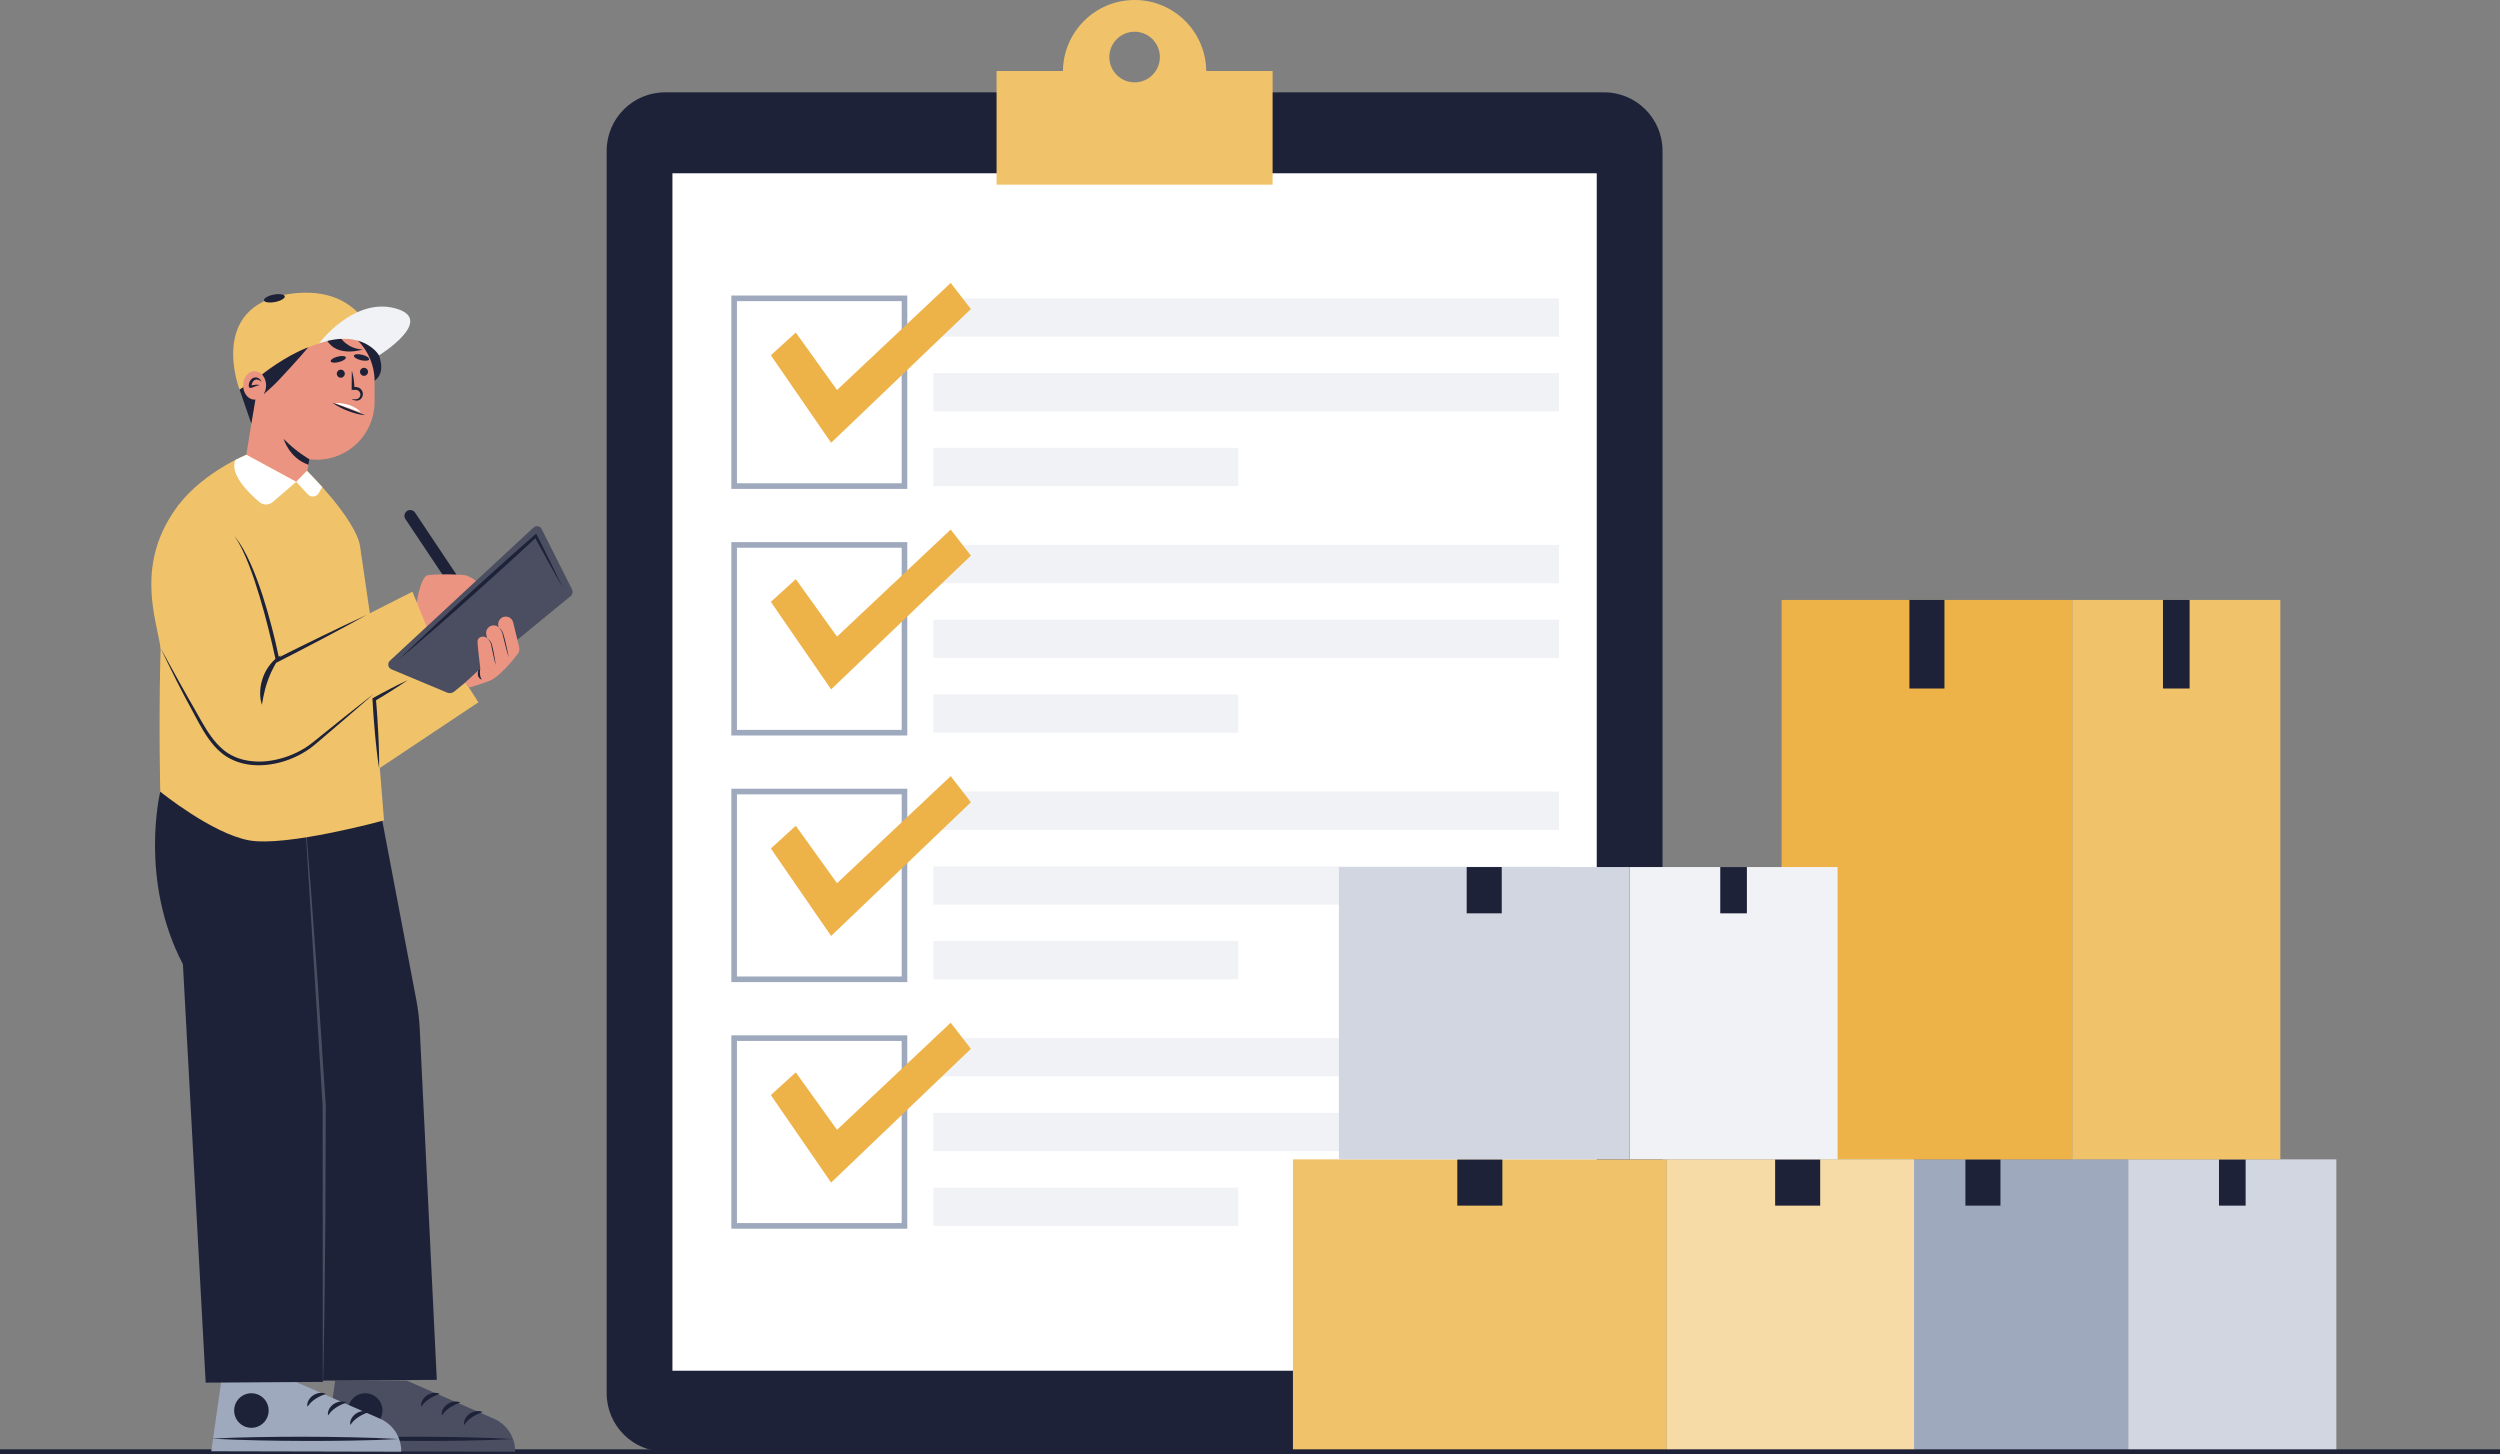 <svg width="674" height="392" viewBox="0 0 674 392" fill="none" xmlns="http://www.w3.org/2000/svg">
<rect x="0" y="0" width="674" height="392" fill="#808080" stroke="none"/>
<g clip-path="url(#clip0_454_12050)">
<path d="M432.481 24.895H179.293C170.603 24.895 163.559 31.951 163.559 40.654V375.61C163.559 384.313 170.603 391.369 179.293 391.369H432.481C441.171 391.369 448.216 384.313 448.216 375.61V40.654C448.216 31.951 441.171 24.895 432.481 24.895Z" fill="#1D2238"/>
<path d="M430.484 46.716H181.289V369.548H430.484V46.716Z" fill="white"/>
<path d="M325.202 19.142C325.091 8.551 316.49 0 305.888 0C295.285 0 286.684 8.551 286.573 19.142H268.676V49.791H343.094V19.142H325.197H325.202ZM305.888 22.204C302.124 22.204 299.074 19.149 299.074 15.38C299.074 11.611 302.124 8.556 305.888 8.556C309.651 8.556 312.701 11.611 312.701 15.38C312.701 19.149 309.651 22.204 305.888 22.204Z" fill="#F0C36A"/>
<path d="M420.306 80.43H251.633V90.748H420.306V80.43Z" fill="#F1F2F5"/>
<path d="M420.306 100.582H251.633V110.9H420.306V100.582Z" fill="#F1F2F5"/>
<path d="M333.836 120.731H251.633V131.049H333.836V120.731Z" fill="#F1F2F5"/>
<path d="M244.607 131.807H197.168V79.673H244.607V131.807ZM198.68 130.292H243.094V81.188H198.68V130.292Z" fill="#9EA9BD"/>
<path d="M214.542 89.658L225.659 105.147L256.309 76.275L261.751 83.314L224.071 119.373L207.824 95.783L214.542 89.658Z" fill="#EDB248"/>
<path d="M420.306 146.915H251.633V157.233H420.306V146.915Z" fill="#F1F2F5"/>
<path d="M420.306 167.064H251.633V177.382H420.306V167.064Z" fill="#F1F2F5"/>
<path d="M333.836 187.215H251.633V197.534H333.836V187.215Z" fill="#F1F2F5"/>
<path d="M244.607 198.291H197.168V146.157H244.607V198.291ZM198.68 196.776H243.094V147.672H198.68V196.776Z" fill="#9EA9BD"/>
<path d="M214.542 156.142L225.659 171.631L256.309 142.759L261.751 149.798L224.071 185.855L207.824 162.264L214.542 156.142Z" fill="#EDB248"/>
<path d="M420.306 213.398H251.633V223.717H420.306V213.398Z" fill="#F1F2F5"/>
<path d="M420.306 233.548H251.633V243.866H420.306V233.548Z" fill="#F1F2F5"/>
<path d="M333.836 253.697H251.633V264.015H333.836V253.697Z" fill="#F1F2F5"/>
<path d="M244.607 264.775H197.168V212.641H244.607V264.775ZM198.68 263.26H243.094V214.156H198.68V263.26Z" fill="#9EA9BD"/>
<path d="M214.542 222.626L225.659 238.115L256.309 209.241L261.751 216.282L224.071 252.339L207.824 228.749L214.542 222.626Z" fill="#EDB248"/>
<path d="M420.306 279.88H251.633V290.199H420.306V279.88Z" fill="#F1F2F5"/>
<path d="M420.306 300.032H251.633V310.35H420.306V300.032Z" fill="#F1F2F5"/>
<path d="M333.836 320.181H251.633V330.499H333.836V320.181Z" fill="#F1F2F5"/>
<path d="M244.607 331.257H197.168V279.123H244.607V331.257ZM198.68 329.742H243.094V280.638H198.68V329.742Z" fill="#9EA9BD"/>
<path d="M214.542 289.11L225.659 304.597L256.309 275.725L261.751 282.763L224.071 318.823L207.824 295.233L214.542 289.11Z" fill="#EDB248"/>
<path d="M573.775 312.562H495.422V391.369H573.775V312.562Z" fill="#9EA9BD"/>
<path d="M539.32 312.562H529.875V325.041H539.32V312.562Z" fill="#1D2238"/>
<path d="M629.877 312.562H573.777V391.369H629.877V312.562Z" fill="#D2D6E1"/>
<path d="M605.42 312.562H598.238V325.041H605.42V312.562Z" fill="#1D2238"/>
<path d="M558.674 161.742H480.32V312.564H558.674V161.742Z" fill="#EDB248"/>
<path d="M524.223 161.742H514.777V185.622H524.223V161.742Z" fill="#1D2238"/>
<path d="M614.776 161.742H558.676V312.564H614.776V161.742Z" fill="#F0C36A"/>
<path d="M590.318 161.742H583.137V185.622H590.318V161.742Z" fill="#1D2238"/>
<path d="M449.352 312.562H348.578V391.369H449.352V312.562Z" fill="#F0C36A"/>
<path d="M405.036 312.562H392.891V325.041H405.036V312.562Z" fill="#1D2238"/>
<path d="M516.034 312.562H449.352V391.369H516.034V312.562Z" fill="#F6DBA6"/>
<path d="M490.723 312.562H478.578V325.041H490.723V312.562Z" fill="#1D2238"/>
<path d="M439.318 233.755H360.965V312.562H439.318V233.755Z" fill="#D2D6E1"/>
<path d="M404.867 233.755H395.422V246.234H404.867V233.755Z" fill="#1D2238"/>
<path d="M495.42 233.755H439.32V312.562H495.42V233.755Z" fill="#F1F2F5"/>
<path d="M470.963 233.755H463.781V246.234H470.963V233.755Z" fill="#1D2238"/>
<path d="M674 390.738H0V392H674V390.738Z" fill="#1D2238"/>
<path d="M125.752 158.947L123.153 160.689L109.299 139.939C108.82 139.219 109.011 138.247 109.73 137.765C110.448 137.285 111.419 137.477 111.9 138.197L125.754 158.947H125.752Z" fill="#1D2238"/>
<path d="M112.023 164.413C112.023 164.413 113.095 155.498 115.321 155.087C117.546 154.675 124.138 154.839 125.457 155.087C126.775 155.334 130.4 157.644 131.144 159.957L117.052 173.658L112.026 164.415L112.023 164.413Z" fill="#EB9481"/>
<path d="M99.031 89.532C99.031 89.532 101.834 92.99 102.702 97.878C103.047 99.822 102.472 101.799 100.758 102.779L91.199 89.532H99.034H99.031Z" fill="#1D2238"/>
<path d="M85.424 87.191C77.226 87.191 70.513 93.538 69.908 101.595L69.782 101.574L66.417 122.605C65.676 127.235 68.822 131.59 73.445 132.332C78.068 133.074 81.612 134.39 83.157 125.293L83.397 123.801C84.06 123.887 84.738 123.938 85.424 123.938C94.019 123.938 100.989 116.96 100.989 108.348V102.781C100.989 94.172 94.022 87.191 85.424 87.191Z" fill="#EB9481"/>
<path d="M94.921 100.13C95.047 100.539 95.137 100.946 95.216 101.355C95.261 101.559 95.286 101.764 95.319 101.968C95.352 102.173 95.385 102.377 95.405 102.582C95.453 102.991 95.498 103.397 95.518 103.806L95.558 104.419L95.571 105.033L94.88 104.341C95.14 104.339 95.4 104.324 95.659 104.329C95.793 104.334 95.894 104.329 96.121 104.349C96.317 104.374 96.509 104.427 96.69 104.503C97.431 104.806 97.88 105.611 97.832 106.363C97.802 106.74 97.661 107.098 97.439 107.381C97.215 107.664 96.902 107.856 96.577 107.951C96.413 107.999 96.244 108.012 96.083 108.004C95.909 107.992 95.793 107.962 95.659 107.936C95.4 107.878 95.14 107.813 94.88 107.732H94.87C94.85 107.722 94.838 107.701 94.845 107.681C94.85 107.666 94.865 107.654 94.88 107.654L95.659 107.643C95.788 107.643 95.921 107.643 96.042 107.631C96.166 107.613 96.287 107.58 96.4 107.535C96.862 107.343 97.179 106.861 97.172 106.363C97.174 105.866 96.854 105.389 96.395 105.205C96.282 105.159 96.161 105.129 96.04 105.116C95.921 105.109 95.788 105.111 95.659 105.111H94.88L94.805 105.109V105.033C94.817 103.399 94.812 101.766 94.843 100.133C94.843 100.112 94.86 100.095 94.88 100.095C94.898 100.095 94.911 100.107 94.916 100.122V100.133L94.921 100.13Z" fill="#1D2238"/>
<path d="M98.14 101.329C98.737 101.329 99.221 100.844 99.221 100.246C99.221 99.648 98.737 99.163 98.14 99.163C97.543 99.163 97.059 99.648 97.059 100.246C97.059 100.844 97.543 101.329 98.14 101.329Z" fill="#1D2238"/>
<path d="M97.243 111.193C97.243 111.193 95.451 108.58 90.231 108.648L97.243 111.193Z" fill="white"/>
<path d="M95.418 95.881C95.32 96.285 96.157 96.833 97.288 97.108C98.418 97.383 99.413 97.277 99.512 96.873C99.61 96.469 98.773 95.921 97.641 95.646C96.512 95.371 95.516 95.477 95.418 95.881Z" fill="#1D2238"/>
<path d="M91.878 101.832C92.475 101.832 92.96 101.347 92.96 100.749C92.96 100.15 92.475 99.665 91.878 99.665C91.281 99.665 90.797 100.15 90.797 100.749C90.797 101.347 91.281 101.832 91.878 101.832Z" fill="#1D2238"/>
<path d="M89.161 97.406C89.264 97.808 90.26 97.898 91.387 97.606C92.514 97.315 93.341 96.752 93.237 96.351C93.134 95.95 92.138 95.859 91.011 96.151C89.885 96.442 89.058 97.005 89.161 97.406Z" fill="#1D2238"/>
<path d="M98.294 111.925C97.503 111.865 96.751 111.703 96.013 111.509C95.64 111.421 95.282 111.294 94.916 111.186C94.556 111.065 94.198 110.933 93.84 110.807C93.49 110.661 93.134 110.524 92.784 110.373C92.438 110.211 92.088 110.065 91.75 109.883C91.067 109.537 90.399 109.158 89.769 108.676L89.761 108.671C89.749 108.661 89.746 108.641 89.756 108.628C89.764 108.618 89.779 108.613 89.791 108.618L94.067 110.214L98.319 111.867C98.335 111.872 98.344 111.893 98.337 111.908C98.332 111.92 98.319 111.928 98.307 111.928H98.297L98.294 111.925Z" fill="#1D2238"/>
<path d="M67.668 103.147C67.668 103.147 81.225 91.183 94.35 91.185C94.35 91.185 100.083 90.933 102.2 95.795C102.2 95.795 99.674 75.936 77.758 79.284C55.843 82.632 64.585 105.046 64.585 105.046L67.665 103.147H67.668Z" fill="#F0C36A"/>
<path d="M83.111 93.632C83.111 93.632 80.441 96.879 74.863 102.781C73.484 104.24 71.094 106.26 71.094 106.26C71.094 106.26 71.669 103.208 70.641 100.979C70.641 100.979 76.872 95.942 83.111 93.632Z" fill="#1D2238"/>
<path d="M91.727 90.895C91.727 90.895 93.443 94.008 97.817 94.222C97.817 94.222 90.826 96.522 88.102 91.655L91.727 90.895Z" fill="#1D2238"/>
<path d="M68.791 108.115L67.76 114.213L64.586 105.046L69.907 101.592L68.791 108.115Z" fill="#1D2238"/>
<path d="M68.645 107.749C70.356 107.749 71.743 106.03 71.743 103.909C71.743 101.789 70.356 100.069 68.645 100.069C66.934 100.069 65.547 101.789 65.547 103.909C65.547 106.03 66.934 107.749 68.645 107.749Z" fill="#EB9481"/>
<path d="M70.419 102.859C70.134 102.627 69.859 102.453 69.582 102.379C69.448 102.337 69.317 102.316 69.194 102.321C69.073 102.326 68.959 102.332 68.853 102.374C68.448 102.516 68.142 102.864 67.963 103.324C67.913 103.435 67.885 103.558 67.855 103.68C67.845 103.743 67.83 103.803 67.822 103.869L67.812 103.965L67.802 104.033C67.797 104.056 67.8 104.048 67.795 104.056C67.792 104.046 67.784 104.041 67.767 104.013C67.739 103.957 67.621 103.884 67.573 103.887C67.48 103.892 67.623 103.927 67.752 103.909C68.029 103.877 68.382 103.801 68.735 103.748C69.09 103.71 69.489 103.654 69.859 103.793L69.872 103.798C69.892 103.806 69.902 103.829 69.894 103.849C69.889 103.864 69.874 103.874 69.859 103.874C69.526 103.889 69.201 104.018 68.886 104.144C68.568 104.268 68.253 104.412 67.916 104.513C67.747 104.558 67.568 104.606 67.371 104.553C67.273 104.528 67.182 104.455 67.134 104.364C67.084 104.275 67.069 104.177 67.061 104.086C67.046 103.728 67.101 103.374 67.23 103.043C67.359 102.713 67.56 102.407 67.83 102.172C68.094 101.938 68.44 101.776 68.798 101.753C69.156 101.721 69.519 101.829 69.814 102.026C70.106 102.228 70.333 102.513 70.487 102.826C70.497 102.844 70.487 102.867 70.469 102.877C70.457 102.884 70.439 102.882 70.429 102.872L70.416 102.862L70.419 102.859Z" fill="#1D2238"/>
<path d="M85.996 92.586C85.996 92.586 95.295 80.104 106.535 83.121C117.776 86.138 102.202 95.795 102.202 95.795C102.202 95.795 97.871 88.486 85.996 92.586Z" fill="#F1F2F5"/>
<path d="M76.778 79.883C76.884 80.43 75.714 81.12 74.164 81.42C72.614 81.721 71.273 81.519 71.167 80.971C71.061 80.423 72.231 79.734 73.781 79.433C75.331 79.133 76.672 79.335 76.778 79.883Z" fill="#1D2238"/>
<path d="M83.398 123.798C83.398 123.798 80.041 121.973 76.469 118.33C76.469 118.33 77.966 123.533 83.161 125.291L83.401 123.798H83.398Z" fill="#1D2238"/>
<path d="M109.62 372.204L133.176 382.492C136.69 384.027 138.936 387.531 138.866 391.371L87.648 391.26L90.373 372.164L109.62 372.207V372.204Z" fill="#4A4E60"/>
<path d="M87.656 387.854C91.876 388.099 96.093 388.23 100.313 388.324C102.423 388.382 104.533 388.397 106.643 388.432L112.972 388.478L119.302 388.463C121.412 388.435 123.522 388.43 125.632 388.382C129.852 388.309 134.071 388.193 138.291 387.965C134.071 387.72 129.854 387.587 125.634 387.496C123.525 387.438 121.415 387.423 119.305 387.387L112.975 387.344L106.645 387.362C104.535 387.387 102.426 387.395 100.316 387.443C96.096 387.516 91.876 387.632 87.656 387.857V387.854Z" fill="#1D2238"/>
<path d="M101.76 383.574C103.577 381.755 103.577 378.806 101.76 376.987C99.944 375.168 96.999 375.168 95.183 376.987C93.367 378.806 93.367 381.755 95.183 383.574C96.999 385.393 99.944 385.393 101.76 383.574Z" fill="#1D2238"/>
<path d="M129.998 380.631C129.393 380.381 128.811 380.379 128.259 380.467C127.707 380.563 127.183 380.775 126.711 381.083C126.24 381.388 125.829 381.813 125.524 382.307C125.224 382.807 125.04 383.408 125.121 384.047L125.219 384.102C125.368 383.9 125.491 383.686 125.663 383.504C125.743 383.411 125.816 383.307 125.902 383.219L126.162 382.951C126.522 382.61 126.91 382.297 127.334 382.032C127.747 381.757 128.183 381.51 128.635 381.298C128.861 381.191 129.091 381.093 129.323 381.002C129.552 380.906 129.789 380.818 130.026 380.742L129.998 380.631Z" fill="#1D2238"/>
<path d="M123.987 378.061C123.382 377.811 122.799 377.809 122.247 377.897C121.695 377.993 121.171 378.205 120.699 378.513C120.228 378.819 119.817 379.243 119.512 379.738C119.212 380.237 119.028 380.838 119.109 381.477L119.207 381.533C119.356 381.331 119.479 381.116 119.651 380.934C119.731 380.841 119.805 380.737 119.89 380.649L120.15 380.381C120.51 380.041 120.899 379.727 121.322 379.462C121.736 379.187 122.172 378.94 122.623 378.728C122.85 378.622 123.079 378.523 123.311 378.432C123.54 378.336 123.777 378.248 124.014 378.172L123.987 378.061Z" fill="#1D2238"/>
<path d="M118.424 375.728C117.819 375.478 117.237 375.476 116.685 375.564C116.133 375.66 115.608 375.872 115.137 376.18C114.666 376.486 114.255 376.91 113.95 377.405C113.65 377.904 113.466 378.505 113.546 379.144L113.645 379.2C113.793 378.998 113.917 378.783 114.088 378.601C114.169 378.508 114.242 378.404 114.328 378.316L114.587 378.048C114.948 377.708 115.336 377.394 115.76 377.129C116.173 376.854 116.609 376.607 117.06 376.395C117.287 376.289 117.517 376.19 117.748 376.099C117.978 376.003 118.215 375.915 118.452 375.839L118.424 375.728Z" fill="#1D2238"/>
<path d="M78.924 372.204L102.481 382.492C105.995 384.027 108.241 387.531 108.17 391.371L56.953 391.26L59.678 372.164L78.924 372.207V372.204Z" fill="#9EA9BD"/>
<path d="M56.961 387.854C61.181 388.099 65.398 388.23 69.618 388.324C71.728 388.382 73.838 388.397 75.948 388.432L82.277 388.478L88.607 388.463C90.717 388.435 92.827 388.43 94.937 388.382C99.156 388.309 103.376 388.193 107.596 387.965C103.376 387.72 99.159 387.587 94.939 387.496C92.829 387.438 90.719 387.423 88.609 387.387L82.28 387.344L75.95 387.362C73.84 387.387 71.73 387.395 69.62 387.443C65.4 387.516 61.181 387.632 56.961 387.857V387.854Z" fill="#1D2238"/>
<path d="M71.065 383.573C72.881 381.754 72.881 378.805 71.065 376.986C69.249 375.167 66.304 375.167 64.488 376.986C62.672 378.805 62.672 381.754 64.488 383.573C66.304 385.393 69.249 385.393 71.065 383.573Z" fill="#1D2238"/>
<path d="M99.303 380.631C98.698 380.381 98.116 380.379 97.564 380.467C97.012 380.563 96.487 380.775 96.016 381.083C95.544 381.388 95.134 381.813 94.829 382.307C94.529 382.807 94.345 383.408 94.425 384.047L94.524 384.102C94.672 383.9 94.796 383.686 94.967 383.504C95.048 383.411 95.121 383.307 95.207 383.219L95.466 382.951C95.827 382.61 96.215 382.297 96.638 382.032C97.052 381.757 97.488 381.51 97.939 381.298C98.166 381.191 98.395 381.093 98.627 381.002C98.857 380.906 99.094 380.818 99.331 380.742L99.303 380.631Z" fill="#1D2238"/>
<path d="M93.291 378.061C92.686 377.811 92.104 377.809 91.552 377.897C91 377.993 90.475 378.205 90.004 378.513C89.533 378.819 89.122 379.243 88.817 379.738C88.517 380.237 88.333 380.838 88.413 381.477L88.512 381.533C88.661 381.331 88.784 381.116 88.956 380.934C89.036 380.841 89.109 380.737 89.195 380.649L89.455 380.381C89.815 380.041 90.203 379.727 90.627 379.462C91.04 379.187 91.476 378.94 91.927 378.728C92.154 378.622 92.384 378.523 92.616 378.432C92.845 378.336 93.082 378.248 93.319 378.172L93.291 378.061Z" fill="#1D2238"/>
<path d="M87.729 375.728C87.124 375.478 86.541 375.476 85.989 375.564C85.437 375.66 84.913 375.872 84.442 376.18C83.97 376.486 83.559 376.91 83.254 377.405C82.954 377.904 82.77 378.505 82.851 379.144L82.949 379.2C83.098 378.998 83.222 378.783 83.393 378.601C83.474 378.508 83.547 378.404 83.632 378.316L83.892 378.048C84.253 377.708 84.641 377.394 85.064 377.129C85.478 376.854 85.914 376.607 86.365 376.395C86.592 376.289 86.821 376.19 87.053 376.099C87.283 376.003 87.519 375.915 87.757 375.839L87.729 375.728Z" fill="#1D2238"/>
<path d="M117.763 372.01L113.163 277.409C113.034 274.75 112.719 272.104 112.223 269.491L102.45 218.077L43.209 213.437C43.209 213.437 37.391 237.138 49.311 259.953L55.45 372.762L87.065 372.56L87.06 372.207L117.763 372.012V372.01Z" fill="#1D2238"/>
<path d="M82.314 221.174L82.717 225.893L83.093 230.614L83.844 240.059L85.223 258.958L85.566 263.685L85.878 268.411L86.501 277.866L87.743 296.773L87.814 297.954C87.834 298.348 87.817 298.744 87.822 299.138L87.814 301.506L87.799 306.243L87.766 315.718L87.733 325.193L87.713 329.929L87.663 334.665L87.461 353.613L87.3 363.085L87.219 367.821L87.111 372.558H87.025L87.005 334.675L86.995 315.735L86.99 306.265V301.529L86.985 299.161C86.98 298.767 86.995 298.371 86.972 297.977L86.899 296.795L82.231 221.174L82.316 221.169L82.314 221.174Z" fill="#4A4E60"/>
<path d="M128.977 189.346L120.857 176.69L102.105 181.775L97.197 148.114C97.149 147.753 97.104 147.447 97.064 147.205C95.836 139.8 82.756 126.919 82.756 126.919L79.867 129.898L66.421 122.604C66.421 122.604 55.244 127.103 48.377 135.831C41.511 144.559 43.21 213.436 43.21 213.436C43.21 213.436 57.092 224.701 67.134 226.552C77.177 228.402 103.53 221.172 103.53 221.172C103.53 221.172 103.076 215.39 102.4 207.049L128.972 189.344L128.977 189.346Z" fill="#F0C36A"/>
<path d="M79.863 129.898L73.531 135.341C72.498 136.228 70.973 136.24 69.937 135.359C67.012 132.877 61.822 127.777 63.456 123.998L66.42 122.604L79.866 129.898H79.863Z" fill="white"/>
<path d="M79.863 129.898L82.992 133.276C83.841 134.192 85.333 134.013 85.943 132.923L86.861 131.279L82.752 126.919L79.863 129.898Z" fill="white"/>
<path d="M63.145 144.488L74.834 177.955L111.191 159.517L116.943 173.648L84.587 200.465C81.511 203.012 77.733 204.557 73.757 204.89C67.009 205.456 60.45 202.487 56.419 197.039C50.942 189.634 44.005 179.487 43.301 174.733C42.124 166.773 36.124 151.605 48.376 135.833L63.142 144.491L63.145 144.488Z" fill="#F0C36A"/>
<path d="M98.937 165.743C96.968 166.841 94.992 167.919 93.008 168.984C91.027 170.057 89.035 171.108 87.047 172.163C85.05 173.206 83.064 174.264 81.06 175.294C79.058 176.326 77.064 177.369 75.055 178.389L74.486 178.677L74.355 178.048C74.055 176.604 73.724 175.155 73.384 173.713C73.044 172.269 72.701 170.827 72.338 169.391C71.604 166.518 70.841 163.652 69.983 160.815C69.136 157.974 68.211 155.159 67.142 152.398C66.603 151.019 66.033 149.653 65.38 148.323C64.733 146.992 64.019 145.69 63.145 144.488C64.118 145.614 64.929 146.879 65.665 148.174C66.389 149.479 67.054 150.82 67.652 152.185C68.859 154.917 69.873 157.725 70.803 160.557C71.715 163.395 72.552 166.258 73.291 169.144C74.044 172.029 74.72 174.925 75.312 177.854L74.612 177.513C76.621 176.495 78.642 175.503 80.659 174.503C82.673 173.499 84.702 172.522 86.724 171.529C88.751 170.55 90.777 169.565 92.814 168.603C94.848 167.634 96.888 166.679 98.937 165.74V165.743Z" fill="#1D2238"/>
<path d="M43.305 174.731L44.517 176.927L45.715 179.131C46.516 180.598 47.32 182.065 48.135 183.522C48.944 184.984 49.755 186.443 50.587 187.892L51.837 190.061C52.256 190.788 52.669 191.517 53.075 192.247C54.711 195.153 56.315 198.094 58.515 200.518C59.075 201.109 59.644 201.692 60.277 202.192C60.582 202.457 60.917 202.681 61.243 202.919C61.583 203.131 61.918 203.355 62.276 203.54C63.688 204.317 65.248 204.812 66.844 205.077C70.048 205.615 73.385 205.226 76.506 204.257C78.071 203.772 79.589 203.133 81.031 202.348C81.749 201.952 82.447 201.523 83.121 201.058C83.793 200.591 84.426 200.078 85.079 199.548C87.673 197.443 90.279 195.352 92.891 193.264L96.823 190.154L98.79 188.599L100.769 187.059L98.888 188.718L96.995 190.361L93.209 193.646C90.673 195.824 88.134 197.996 85.583 200.154C84.953 200.692 84.3 201.247 83.612 201.75C82.919 202.245 82.2 202.702 81.462 203.123C79.98 203.959 78.414 204.643 76.798 205.171C75.18 205.693 73.504 206.047 71.805 206.218C70.106 206.383 68.382 206.357 66.682 206.077C64.991 205.787 63.322 205.251 61.807 204.411C61.424 204.211 61.064 203.969 60.698 203.737C60.348 203.482 59.99 203.237 59.665 202.952C58.989 202.411 58.386 201.795 57.812 201.162C56.682 199.874 55.707 198.475 54.837 197.031C53.958 195.59 53.171 194.105 52.39 192.628C51.999 191.888 51.608 191.154 51.207 190.424C50.804 189.69 50.403 188.955 50.013 188.215C49.228 186.736 48.457 185.251 47.703 183.759C46.955 182.265 46.216 180.762 45.483 179.26L44.386 177.003L43.31 174.739L43.305 174.731Z" fill="#1D2238"/>
<path d="M70.593 190.03C70.502 189.727 70.431 189.419 70.366 189.109C70.303 188.798 70.225 188.485 70.207 188.17C70.159 187.538 70.099 186.897 70.157 186.261C70.199 184.981 70.504 183.714 70.941 182.507C71.379 181.295 72.032 180.169 72.821 179.162C73.615 178.164 74.563 177.266 75.7 176.688C74.989 177.733 74.371 178.763 73.812 179.818C73.257 180.871 72.755 181.936 72.355 183.04C71.956 184.143 71.581 185.261 71.329 186.428C71.162 187.006 71.084 187.599 70.943 188.195C70.817 188.793 70.749 189.402 70.59 190.028L70.593 190.03Z" fill="#1D2238"/>
<path d="M120.536 186.725L105.527 180.444C104.592 180.053 104.375 178.823 105.119 178.134L143.836 142.218C144.516 141.587 145.608 141.787 146.024 142.615L154.219 158.896C154.531 159.517 154.373 160.27 153.836 160.711L122.467 186.443C121.925 186.887 121.184 186.996 120.539 186.725H120.536Z" fill="#4A4E60"/>
<path d="M102.205 207.183C101.96 205.638 101.761 204.093 101.582 202.543C101.489 201.768 101.406 200.995 101.328 200.217C101.247 199.442 101.166 198.667 101.101 197.892C100.952 196.342 100.836 194.789 100.718 193.237C100.652 192.462 100.614 191.682 100.561 190.906C100.514 190.129 100.458 189.354 100.423 188.574L100.41 188.268L100.657 188.134C101.418 187.72 102.175 187.296 102.941 186.89C103.707 186.486 104.469 186.069 105.242 185.675C106.014 185.276 106.785 184.88 107.564 184.494C108.341 184.105 109.125 183.726 109.914 183.363C109.2 183.86 108.479 184.347 107.751 184.822C107.025 185.302 106.294 185.766 105.56 186.231C104.829 186.7 104.085 187.147 103.349 187.604C102.611 188.061 101.865 188.5 101.121 188.95L101.355 188.511C101.431 189.286 101.484 190.063 101.545 190.838C101.6 191.616 101.671 192.391 101.716 193.169C101.817 194.724 101.918 196.276 101.991 197.834C102.034 198.612 102.066 199.389 102.094 200.169C102.127 200.947 102.152 201.727 102.17 202.507C102.213 204.065 102.233 205.625 102.205 207.188V207.183Z" fill="#1D2238"/>
<path d="M139.967 174.539C139.909 174.153 139.8 173.764 139.707 173.39C139.513 172.613 139.329 171.833 139.14 171.052C138.878 169.969 138.613 168.884 138.351 167.801C138.084 166.697 136.972 166.021 135.871 166.288C134.769 166.556 134.093 167.669 134.361 168.773L134.436 169.083C133.952 168.672 133.287 168.49 132.624 168.652C131.522 168.919 130.847 170.032 131.114 171.136C131.197 171.477 131.28 171.82 131.363 172.161C131.318 172.052 131.225 171.971 131.126 171.903C130.463 171.451 129.362 171.56 128.923 172.282C128.659 172.714 128.744 173.214 128.78 173.693C128.938 175.877 129.256 178.058 129.493 180.237L125.5 183.956L126.413 185.382C127.237 185.097 128.001 184.936 128.825 184.65C129.921 184.272 131.046 183.966 132.107 183.491C132.954 183.115 133.68 182.577 134.381 181.979C135.729 180.828 136.939 179.513 138.086 178.164C138.613 177.546 139.132 176.917 139.624 176.268C140.025 175.738 140.055 175.142 139.964 174.544L139.967 174.539Z" fill="#EB9481"/>
<path d="M129.492 180.234C129.492 180.234 129.043 181.956 129.887 183.224C129.887 183.224 128.405 182.878 128.922 180.765L129.492 180.234Z" fill="#1D2238"/>
<path d="M134.438 169.083C135.005 169.53 135.451 170.156 135.665 170.863C135.887 171.555 136.061 172.254 136.24 172.953C136.411 173.655 136.578 174.357 136.724 175.064L136.941 176.124C137.004 176.48 137.074 176.834 137.13 177.192C137.019 176.849 136.926 176.501 136.822 176.155L136.537 175.11C136.348 174.413 136.174 173.713 135.998 173.014L135.484 170.916C135.4 170.57 135.264 170.245 135.085 169.936C134.909 169.626 134.692 169.338 134.443 169.078L134.438 169.083Z" fill="#1D2238"/>
<path d="M131.363 172.163C131.898 172.504 132.389 173.001 132.571 173.655C132.755 174.276 132.886 174.902 133.019 175.528C133.145 176.157 133.269 176.786 133.37 177.417L133.521 178.366C133.561 178.684 133.609 179 133.642 179.32C133.554 179.012 133.481 178.699 133.4 178.389L133.181 177.455C133.035 176.831 132.906 176.205 132.772 175.579C132.644 174.953 132.52 174.324 132.384 173.706C132.321 173.4 132.185 173.122 132.001 172.867C131.825 172.607 131.603 172.375 131.363 172.163Z" fill="#1D2238"/>
<path d="M107.355 177.955C108.843 176.498 110.358 175.067 111.863 173.63C113.365 172.189 114.888 170.767 116.403 169.343L120.975 165.092L125.573 160.868C128.654 158.068 131.731 155.266 134.835 152.491L137.159 150.406L139.495 148.333C141.051 146.95 142.609 145.571 144.177 144.203L144.555 143.872L144.774 144.309L146.549 147.836L148.306 151.373L150.04 154.922C150.622 156.104 151.192 157.291 151.757 158.48C151.101 157.339 150.451 156.192 149.813 155.041L147.887 151.592L145.984 148.131L144.098 144.662L144.696 144.768C143.173 146.187 141.643 147.598 140.108 149.005L137.809 151.115L135.498 153.213C132.422 156.018 129.319 158.793 126.219 161.57L121.547 165.713L116.851 169.828C115.278 171.191 113.71 172.56 112.122 173.908C110.539 175.259 108.961 176.617 107.358 177.95L107.355 177.955Z" fill="#1D2238"/>
</g>
<defs>
<clipPath id="clip0_454_12050">
<rect width="674" height="392" fill="white"/>
</clipPath>
</defs>
</svg>

